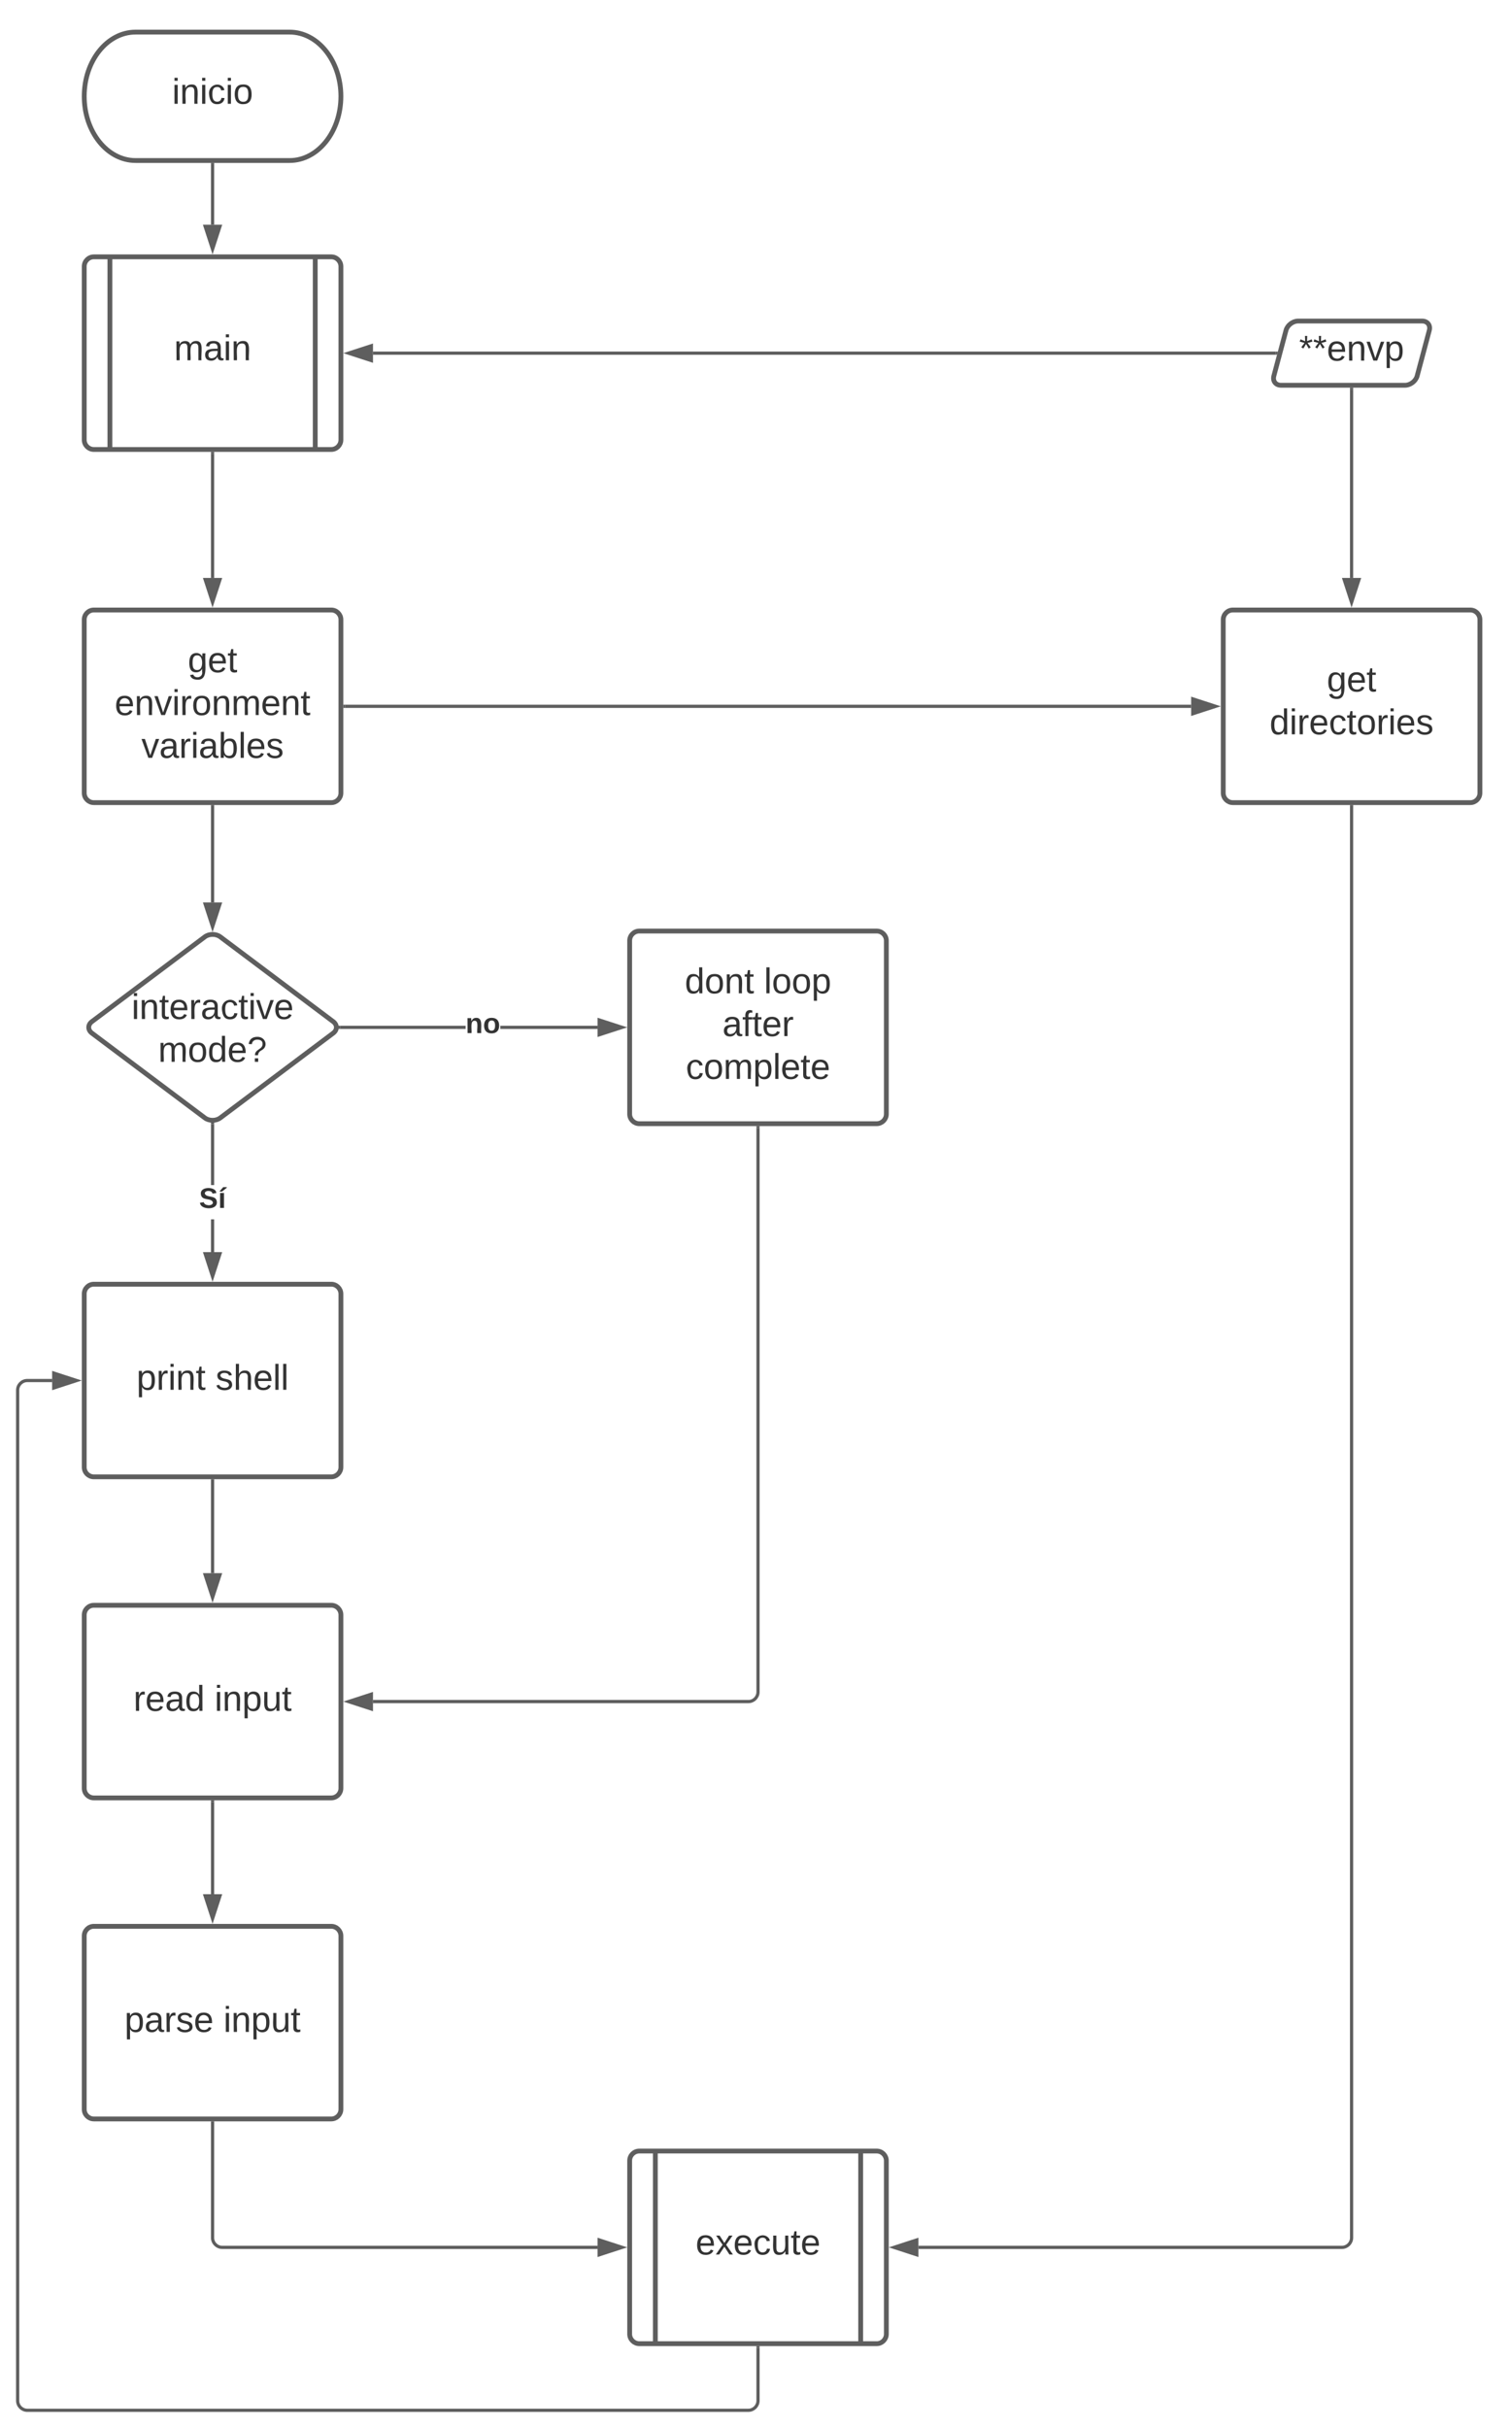 <svg xmlns="http://www.w3.org/2000/svg" xmlns:xlink="http://www.w3.org/1999/xlink" xmlns:lucid="lucid" width="942.5" height="1512.5"><g transform="translate(-287.5 -40)" lucid:page-tab-id="2-T3eLXtQC5o"><path d="M0 0h1870.87v2581.67H0z" fill="#fff"/><path d="M340 206c0-3.3 2.7-6 6-6h148c3.3 0 6 2.7 6 6v108c0 3.3-2.7 6-6 6H346c-3.3 0-6-2.7-6-6z" stroke="#5e5e5e" stroke-width="3" fill="#fff"/><path d="M356 200v120m128-120v120" stroke="#5e5e5e" stroke-width="3" fill="none"/><use xlink:href="#a" transform="matrix(1,0,0,1,365,205) translate(30.988 59.444)"/><path d="M1089.12 245.8c.85-3.2 4.23-5.8 7.55-5.8H1174c3.3 0 5.3 2.6 4.45 5.8l-7.57 28.4c-.85 3.2-4.23 5.8-7.55 5.8H1086c-3.3 0-5.3-2.6-4.45-5.8z" stroke="#5e5e5e" stroke-width="3" fill="#fff"/><use xlink:href="#b" transform="matrix(1,0,0,1,1085,245) translate(12.289 19.653)"/><path d="M1082.78 260H520" stroke="#5e5e5e" stroke-width="2" fill="none"/><path d="M1083.5 261h-.74v-2h1.3z" fill="#5e5e5e"/><path d="M504.74 260l14.26-4.64v9.28z" stroke="#5e5e5e" stroke-width="2" fill="#5e5e5e"/><path d="M468 60c17.67 0 32 17.9 32 40s-14.33 40-32 40h-96c-17.67 0-32-17.9-32-40s14.33-40 32-40z" stroke="#5e5e5e" stroke-width="3" fill="#fff"/><use xlink:href="#c" transform="matrix(1,0,0,1,345,65) translate(49.784 39.653)"/><path d="M420 142.5V180" stroke="#5e5e5e" stroke-width="2" fill="none"/><path d="M421 142.53h-2v-1.03h2z" fill="#5e5e5e"/><path d="M420 195.26L415.36 181h9.28z" stroke="#5e5e5e" stroke-width="2" fill="#5e5e5e"/><path d="M415.2 623.6c2.65-2 6.95-2 9.6 0l70.4 52.8c2.65 2 2.65 5.2 0 7.2l-70.4 52.8c-2.65 2-6.95 2-9.6 0l-70.4-52.8c-2.65-2-2.65-5.2 0-7.2z" stroke="#5e5e5e" stroke-width="3" fill="#fff"/><use xlink:href="#d" transform="matrix(1,0,0,1,345,625) translate(24.48 49.788)"/><use xlink:href="#e" transform="matrix(1,0,0,1,345,625) translate(41.085 76.454)"/><path d="M420 542.5v59.67" stroke="#5e5e5e" stroke-width="2" fill="none"/><path d="M421 542.53h-2v-1.03h2z" fill="#5e5e5e"/><path d="M420 617.43l-4.64-14.26h9.28z" stroke="#5e5e5e" stroke-width="2" fill="#5e5e5e"/><path d="M420 322.5V400" stroke="#5e5e5e" stroke-width="2" fill="none"/><path d="M421 322.53h-2v-1.03h2z" fill="#5e5e5e"/><path d="M420 415.26L415.36 401h9.28z" stroke="#5e5e5e" stroke-width="2" fill="#5e5e5e"/><path d="M1130 282.5V400" stroke="#5e5e5e" stroke-width="2" fill="none"/><path d="M1131 282.53h-2v-1.03h2z" fill="#5e5e5e"/><path d="M1130 415.26l-4.64-14.26h9.28z" stroke="#5e5e5e" stroke-width="2" fill="#5e5e5e"/><path d="M421 820h-2v-20.42h2zm0-41.75h-2v-37.92h2z" fill="#5e5e5e"/><path d="M421 739.35v1h-2v-1.04zM420 835.26L415.36 821h9.28z" fill="#5e5e5e"/><path d="M420 838.5l-6-18.5h12zm-3.26-16.5l3.26 10.03 3.26-10.03z" fill="#5e5e5e"/><use xlink:href="#f" transform="matrix(1,0,0,1,411.605,778.248) translate(0.005 14.222)"/><path d="M577.74 681H499.6v-2h78.14zm82.26 0h-60.63v-2H660z" fill="#5e5e5e"/><path d="M499.64 681h-1.1l.18-.4-.28-1.6h1.2zM675.26 680L661 684.64v-9.28z" fill="#5e5e5e"/><path d="M678.5 680l-18.5 6v-12zm-16.5 3.26l10.03-3.26-10.03-3.26z" fill="#5e5e5e"/><use xlink:href="#g" transform="matrix(1,0,0,1,577.741,669.333) translate(0.005 14.222)"/><path d="M680 626c0-3.3 2.7-6 6-6h148c3.3 0 6 2.7 6 6v108c0 3.3-2.7 6-6 6H686c-3.3 0-6-2.7-6-6z" stroke="#5e5e5e" stroke-width="3" fill="#fff"/><use xlink:href="#h" transform="matrix(1,0,0,1,692,632) translate(22.352 26.778)"/><use xlink:href="#i" transform="matrix(1,0,0,1,692,632) translate(71.735 26.778)"/><use xlink:href="#j" transform="matrix(1,0,0,1,692,632) translate(45.809 53.444)"/><use xlink:href="#k" transform="matrix(1,0,0,1,692,632) translate(23 80.111)"/><path d="M340 846c0-3.3 2.7-6 6-6h148c3.3 0 6 2.7 6 6v108c0 3.3-2.7 6-6 6H346c-3.3 0-6-2.7-6-6z" stroke="#5e5e5e" stroke-width="3" fill="#fff"/><use xlink:href="#l" transform="matrix(1,0,0,1,352,852) translate(20.593 53.778)"/><use xlink:href="#m" transform="matrix(1,0,0,1,352,852) translate(69.852 53.778)"/><path d="M420 962.5v57.5" stroke="#5e5e5e" stroke-width="2" fill="none"/><path d="M421 962.53h-2v-1.03h2z" fill="#5e5e5e"/><path d="M420 1035.26l-4.64-14.26h9.28z" stroke="#5e5e5e" stroke-width="2" fill="#5e5e5e"/><path d="M340 1046c0-3.3 2.7-6 6-6h148c3.3 0 6 2.7 6 6v108c0 3.3-2.7 6-6 6H346c-3.3 0-6-2.7-6-6z" stroke="#5e5e5e" stroke-width="3" fill="#fff"/><use xlink:href="#n" transform="matrix(1,0,0,1,352,1052) translate(18.679 53.778)"/><use xlink:href="#o" transform="matrix(1,0,0,1,352,1052) translate(69.235 53.778)"/><path d="M420 1162.5v57.5" stroke="#5e5e5e" stroke-width="2" fill="none"/><path d="M421 1162.53h-2v-1.03h2z" fill="#5e5e5e"/><path d="M420 1235.26l-4.64-14.26h9.28z" stroke="#5e5e5e" stroke-width="2" fill="#5e5e5e"/><path d="M340 1246c0-3.3 2.7-6 6-6h148c3.3 0 6 2.7 6 6v108c0 3.3-2.7 6-6 6H346c-3.3 0-6-2.7-6-6z" stroke="#5e5e5e" stroke-width="3" fill="#fff"/><use xlink:href="#p" transform="matrix(1,0,0,1,352,1252) translate(13.123 53.778)"/><use xlink:href="#o" transform="matrix(1,0,0,1,352,1252) translate(74.79 53.778)"/><path d="M340 426c0-3.3 2.7-6 6-6h148c3.3 0 6 2.7 6 6v108c0 3.3-2.7 6-6 6H346c-3.3 0-6-2.7-6-6z" stroke="#5e5e5e" stroke-width="3" fill="#fff"/><use xlink:href="#q" transform="matrix(1,0,0,1,352,432) translate(52.568 26.778)"/><use xlink:href="#r" transform="matrix(1,0,0,1,352,432) translate(6.981 53.444)"/><use xlink:href="#s" transform="matrix(1,0,0,1,352,432) translate(23.648 80.111)"/><path d="M502.5 480H1030" stroke="#5e5e5e" stroke-width="2" fill="none"/><path d="M502.53 481h-1.03v-2h1.03z" fill="#5e5e5e"/><path d="M1045.26 480l-14.26 4.64v-9.28z" stroke="#5e5e5e" stroke-width="2" fill="#5e5e5e"/><path d="M1050 426c0-3.3 2.7-6 6-6h148c3.3 0 6 2.7 6 6v108c0 3.3-2.7 6-6 6h-148c-3.3 0-6-2.7-6-6z" stroke="#5e5e5e" stroke-width="3" fill="#fff"/><use xlink:href="#q" transform="matrix(1,0,0,1,1062,432) translate(52.568 38.778)"/><use xlink:href="#t" transform="matrix(1,0,0,1,1062,432) translate(16.889 65.444)"/><path d="M1130 542.5V1434c0 3.3-2.7 6-6 6H860" stroke="#5e5e5e" stroke-width="2" fill="none"/><path d="M1131 542.53h-2v-1.03h2z" fill="#5e5e5e"/><path d="M844.74 1440l14.26-4.64v9.28z" stroke="#5e5e5e" stroke-width="2" fill="#5e5e5e"/><path d="M420 1362.5v71.5c0 3.3 2.7 6 6 6h234" stroke="#5e5e5e" stroke-width="2" fill="none"/><path d="M421 1362.53h-2v-1.03h2z" fill="#5e5e5e"/><path d="M675.26 1440l-14.26 4.64v-9.28z" stroke="#5e5e5e" stroke-width="2" fill="#5e5e5e"/><path d="M680 1386c0-3.3 2.7-6 6-6h148c3.3 0 6 2.7 6 6v108c0 3.3-2.7 6-6 6H686c-3.3 0-6-2.7-6-6z" stroke="#5e5e5e" stroke-width="3" fill="#fff"/><path d="M696 1380v120m128-120v120" stroke="#5e5e5e" stroke-width="3" fill="none"/><g><use xlink:href="#u" transform="matrix(1,0,0,1,705,1385) translate(16.111 59.444)"/></g><path d="M760 742.5V1094c0 3.3-2.7 6-6 6H520" stroke="#5e5e5e" stroke-width="2" fill="none"/><path d="M761 742.53h-2v-1.03h2z" fill="#5e5e5e"/><path d="M504.74 1100l14.26-4.64v9.28z" stroke="#5e5e5e" stroke-width="2" fill="#5e5e5e"/><path d="M760 1502.5v33c0 3.3-2.7 6-6 6H304.5c-3.3 0-6-2.7-6-6V906c0-3.3 2.7-6 6-6H320" stroke="#5e5e5e" stroke-width="2" fill="none"/><path d="M761 1502.53h-2v-1.03h2z" fill="#5e5e5e"/><path d="M335.26 900L321 904.64v-9.28z" stroke="#5e5e5e" stroke-width="2" fill="#5e5e5e"/><defs><path fill="#333" d="M210-169c-67 3-38 105-44 169h-31v-121c0-29-5-50-35-48C34-165 62-65 56 0H25l-1-190h30c1 10-1 24 2 32 10-44 99-50 107 0 11-21 27-35 58-36 85-2 47 119 55 194h-31v-121c0-29-5-49-35-48" id="v"/><path fill="#333" d="M141-36C126-15 110 5 73 4 37 3 15-17 15-53c-1-64 63-63 125-63 3-35-9-54-41-54-24 1-41 7-42 31l-33-3c5-37 33-52 76-52 45 0 72 20 72 64v82c-1 20 7 32 28 27v20c-31 9-61-2-59-35zM48-53c0 20 12 33 32 33 41-3 63-29 60-74-43 2-92-5-92 41" id="w"/><path fill="#333" d="M24-231v-30h32v30H24zM24 0v-190h32V0H24" id="x"/><path fill="#333" d="M117-194c89-4 53 116 60 194h-32v-121c0-31-8-49-39-48C34-167 62-67 57 0H25l-1-190h30c1 10-1 24 2 32 11-22 29-35 61-36" id="y"/><g id="a"><use transform="matrix(0.062,0,0,0.062,0,0)" xlink:href="#v"/><use transform="matrix(0.062,0,0,0.062,18.457,0)" xlink:href="#w"/><use transform="matrix(0.062,0,0,0.062,30.802,0)" xlink:href="#x"/><use transform="matrix(0.062,0,0,0.062,35.679,0)" xlink:href="#y"/></g><path fill="#333" d="M80-196l47-18 7 23-49 13 32 44-20 13-27-46-27 45-21-12 33-44-49-13 8-23 47 19-2-53h23" id="z"/><path fill="#333" d="M100-194c63 0 86 42 84 106H49c0 40 14 67 53 68 26 1 43-12 49-29l28 8c-11 28-37 45-77 45C44 4 14-33 15-96c1-61 26-98 85-98zm52 81c6-60-76-77-97-28-3 7-6 17-6 28h103" id="A"/><path fill="#333" d="M108 0H70L1-190h34L89-25l56-165h34" id="B"/><path fill="#333" d="M115-194c55 1 70 41 70 98S169 2 115 4C84 4 66-9 55-30l1 105H24l-1-265h31l2 30c10-21 28-34 59-34zm-8 174c40 0 45-34 45-75s-6-73-45-74c-42 0-51 32-51 76 0 43 10 73 51 73" id="C"/><g id="b"><use transform="matrix(0.062,0,0,0.062,0,0)" xlink:href="#z"/><use transform="matrix(0.062,0,0,0.062,8.642,0)" xlink:href="#z"/><use transform="matrix(0.062,0,0,0.062,17.284,0)" xlink:href="#A"/><use transform="matrix(0.062,0,0,0.062,29.63,0)" xlink:href="#y"/><use transform="matrix(0.062,0,0,0.062,41.975,0)" xlink:href="#B"/><use transform="matrix(0.062,0,0,0.062,53.086,0)" xlink:href="#C"/></g><path fill="#333" d="M96-169c-40 0-48 33-48 73s9 75 48 75c24 0 41-14 43-38l32 2c-6 37-31 61-74 61-59 0-76-41-82-99-10-93 101-131 147-64 4 7 5 14 7 22l-32 3c-4-21-16-35-41-35" id="D"/><path fill="#333" d="M100-194c62-1 85 37 85 99 1 63-27 99-86 99S16-35 15-95c0-66 28-99 85-99zM99-20c44 1 53-31 53-75 0-43-8-75-51-75s-53 32-53 75 10 74 51 75" id="E"/><g id="c"><use transform="matrix(0.062,0,0,0.062,0,0)" xlink:href="#x"/><use transform="matrix(0.062,0,0,0.062,4.877,0)" xlink:href="#y"/><use transform="matrix(0.062,0,0,0.062,17.222,0)" xlink:href="#x"/><use transform="matrix(0.062,0,0,0.062,22.099,0)" xlink:href="#D"/><use transform="matrix(0.062,0,0,0.062,33.21,0)" xlink:href="#x"/><use transform="matrix(0.062,0,0,0.062,38.086,0)" xlink:href="#E"/></g><path fill="#333" d="M59-47c-2 24 18 29 38 22v24C64 9 27 4 27-40v-127H5v-23h24l9-43h21v43h35v23H59v120" id="F"/><path fill="#333" d="M114-163C36-179 61-72 57 0H25l-1-190h30c1 12-1 29 2 39 6-27 23-49 58-41v29" id="G"/><g id="d"><use transform="matrix(0.062,0,0,0.062,0,0)" xlink:href="#x"/><use transform="matrix(0.062,0,0,0.062,4.877,0)" xlink:href="#y"/><use transform="matrix(0.062,0,0,0.062,17.222,0)" xlink:href="#F"/><use transform="matrix(0.062,0,0,0.062,23.395,0)" xlink:href="#A"/><use transform="matrix(0.062,0,0,0.062,35.741,0)" xlink:href="#G"/><use transform="matrix(0.062,0,0,0.062,43.086,0)" xlink:href="#w"/><use transform="matrix(0.062,0,0,0.062,55.432,0)" xlink:href="#D"/><use transform="matrix(0.062,0,0,0.062,66.543,0)" xlink:href="#F"/><use transform="matrix(0.062,0,0,0.062,72.716,0)" xlink:href="#x"/><use transform="matrix(0.062,0,0,0.062,77.593,0)" xlink:href="#B"/><use transform="matrix(0.062,0,0,0.062,88.704,0)" xlink:href="#A"/></g><path fill="#333" d="M85-194c31 0 48 13 60 33l-1-100h32l1 261h-30c-2-10 0-23-3-31C134-8 116 4 85 4 32 4 16-35 15-94c0-66 23-100 70-100zm9 24c-40 0-46 34-46 75 0 40 6 74 45 74 42 0 51-32 51-76 0-42-9-74-50-73" id="H"/><path fill="#333" d="M103-251c84 0 111 97 45 133-19 10-37 24-39 52H78c0-63 77-55 77-114 0-30-21-42-52-43-32 0-53 17-56 46l-32-2c7-45 34-72 88-72zM77 0v-35h34V0H77" id="I"/><g id="e"><use transform="matrix(0.062,0,0,0.062,0,0)" xlink:href="#v"/><use transform="matrix(0.062,0,0,0.062,18.457,0)" xlink:href="#E"/><use transform="matrix(0.062,0,0,0.062,30.802,0)" xlink:href="#H"/><use transform="matrix(0.062,0,0,0.062,43.148,0)" xlink:href="#A"/><use transform="matrix(0.062,0,0,0.062,55.494,0)" xlink:href="#I"/></g><path fill="#333" d="M169-182c-1-43-94-46-97-3 18 66 151 10 154 114 3 95-165 93-204 36-6-8-10-19-12-30l50-8c3 46 112 56 116 5-17-69-150-10-154-114-4-87 153-88 188-35 5 8 8 18 10 28" id="J"/><path fill="#333" d="M25 0v-190h50V0H25zm-5-208v-5l45-51h45v8l-60 48H20" id="K"/><g id="f"><use transform="matrix(0.049,0,0,0.049,0,0)" xlink:href="#J"/><use transform="matrix(0.049,0,0,0.049,11.852,0)" xlink:href="#K"/></g><path fill="#333" d="M135-194c87-1 58 113 63 194h-50c-7-57 23-157-34-157-59 0-34 97-39 157H25l-1-190h47c2 12-1 28 3 38 12-26 28-41 61-42" id="L"/><path fill="#333" d="M110-194c64 0 96 36 96 99 0 64-35 99-97 99-61 0-95-36-95-99 0-62 34-99 96-99zm-1 164c35 0 45-28 45-65 0-40-10-65-43-65-34 0-45 26-45 65 0 36 10 65 43 65" id="M"/><g id="g"><use transform="matrix(0.049,0,0,0.049,0,0)" xlink:href="#L"/><use transform="matrix(0.049,0,0,0.049,10.815,0)" xlink:href="#M"/></g><g id="h"><use transform="matrix(0.062,0,0,0.062,0,0)" xlink:href="#H"/><use transform="matrix(0.062,0,0,0.062,12.346,0)" xlink:href="#E"/><use transform="matrix(0.062,0,0,0.062,24.691,0)" xlink:href="#y"/><use transform="matrix(0.062,0,0,0.062,37.037,0)" xlink:href="#F"/></g><path fill="#333" d="M24 0v-261h32V0H24" id="N"/><g id="i"><use transform="matrix(0.062,0,0,0.062,0,0)" xlink:href="#N"/><use transform="matrix(0.062,0,0,0.062,4.877,0)" xlink:href="#E"/><use transform="matrix(0.062,0,0,0.062,17.222,0)" xlink:href="#E"/><use transform="matrix(0.062,0,0,0.062,29.568,0)" xlink:href="#C"/></g><path fill="#333" d="M101-234c-31-9-42 10-38 44h38v23H63V0H32v-167H5v-23h27c-7-52 17-82 69-68v24" id="O"/><g id="j"><use transform="matrix(0.062,0,0,0.062,0,0)" xlink:href="#w"/><use transform="matrix(0.062,0,0,0.062,12.346,0)" xlink:href="#O"/><use transform="matrix(0.062,0,0,0.062,18.519,0)" xlink:href="#F"/><use transform="matrix(0.062,0,0,0.062,24.691,0)" xlink:href="#A"/><use transform="matrix(0.062,0,0,0.062,37.037,0)" xlink:href="#G"/></g><g id="k"><use transform="matrix(0.062,0,0,0.062,0,0)" xlink:href="#D"/><use transform="matrix(0.062,0,0,0.062,11.111,0)" xlink:href="#E"/><use transform="matrix(0.062,0,0,0.062,23.457,0)" xlink:href="#v"/><use transform="matrix(0.062,0,0,0.062,41.914,0)" xlink:href="#C"/><use transform="matrix(0.062,0,0,0.062,54.259,0)" xlink:href="#N"/><use transform="matrix(0.062,0,0,0.062,59.136,0)" xlink:href="#A"/><use transform="matrix(0.062,0,0,0.062,71.481,0)" xlink:href="#F"/><use transform="matrix(0.062,0,0,0.062,77.654,0)" xlink:href="#A"/></g><g id="l"><use transform="matrix(0.062,0,0,0.062,0,0)" xlink:href="#C"/><use transform="matrix(0.062,0,0,0.062,12.346,0)" xlink:href="#G"/><use transform="matrix(0.062,0,0,0.062,19.691,0)" xlink:href="#x"/><use transform="matrix(0.062,0,0,0.062,24.568,0)" xlink:href="#y"/><use transform="matrix(0.062,0,0,0.062,36.914,0)" xlink:href="#F"/></g><path fill="#333" d="M135-143c-3-34-86-38-87 0 15 53 115 12 119 90S17 21 10-45l28-5c4 36 97 45 98 0-10-56-113-15-118-90-4-57 82-63 122-42 12 7 21 19 24 35" id="P"/><path fill="#333" d="M106-169C34-169 62-67 57 0H25v-261h32l-1 103c12-21 28-36 61-36 89 0 53 116 60 194h-32v-121c2-32-8-49-39-48" id="Q"/><g id="m"><use transform="matrix(0.062,0,0,0.062,0,0)" xlink:href="#P"/><use transform="matrix(0.062,0,0,0.062,11.111,0)" xlink:href="#Q"/><use transform="matrix(0.062,0,0,0.062,23.457,0)" xlink:href="#A"/><use transform="matrix(0.062,0,0,0.062,35.802,0)" xlink:href="#N"/><use transform="matrix(0.062,0,0,0.062,40.679,0)" xlink:href="#N"/></g><g id="n"><use transform="matrix(0.062,0,0,0.062,0,0)" xlink:href="#G"/><use transform="matrix(0.062,0,0,0.062,7.346,0)" xlink:href="#A"/><use transform="matrix(0.062,0,0,0.062,19.691,0)" xlink:href="#w"/><use transform="matrix(0.062,0,0,0.062,32.037,0)" xlink:href="#H"/></g><path fill="#333" d="M84 4C-5 8 30-112 23-190h32v120c0 31 7 50 39 49 72-2 45-101 50-169h31l1 190h-30c-1-10 1-25-2-33-11 22-28 36-60 37" id="R"/><g id="o"><use transform="matrix(0.062,0,0,0.062,0,0)" xlink:href="#x"/><use transform="matrix(0.062,0,0,0.062,4.877,0)" xlink:href="#y"/><use transform="matrix(0.062,0,0,0.062,17.222,0)" xlink:href="#C"/><use transform="matrix(0.062,0,0,0.062,29.568,0)" xlink:href="#R"/><use transform="matrix(0.062,0,0,0.062,41.914,0)" xlink:href="#F"/></g><g id="p"><use transform="matrix(0.062,0,0,0.062,0,0)" xlink:href="#C"/><use transform="matrix(0.062,0,0,0.062,12.346,0)" xlink:href="#w"/><use transform="matrix(0.062,0,0,0.062,24.691,0)" xlink:href="#G"/><use transform="matrix(0.062,0,0,0.062,32.037,0)" xlink:href="#P"/><use transform="matrix(0.062,0,0,0.062,43.148,0)" xlink:href="#A"/></g><path fill="#333" d="M177-190C167-65 218 103 67 71c-23-6-38-20-44-43l32-5c15 47 100 32 89-28v-30C133-14 115 1 83 1 29 1 15-40 15-95c0-56 16-97 71-98 29-1 48 16 59 35 1-10 0-23 2-32h30zM94-22c36 0 50-32 50-73 0-42-14-75-50-75-39 0-46 34-46 75s6 73 46 73" id="S"/><g id="q"><use transform="matrix(0.062,0,0,0.062,0,0)" xlink:href="#S"/><use transform="matrix(0.062,0,0,0.062,12.346,0)" xlink:href="#A"/><use transform="matrix(0.062,0,0,0.062,24.691,0)" xlink:href="#F"/></g><g id="r"><use transform="matrix(0.062,0,0,0.062,0,0)" xlink:href="#A"/><use transform="matrix(0.062,0,0,0.062,12.346,0)" xlink:href="#y"/><use transform="matrix(0.062,0,0,0.062,24.691,0)" xlink:href="#B"/><use transform="matrix(0.062,0,0,0.062,35.802,0)" xlink:href="#x"/><use transform="matrix(0.062,0,0,0.062,40.679,0)" xlink:href="#G"/><use transform="matrix(0.062,0,0,0.062,48.025,0)" xlink:href="#E"/><use transform="matrix(0.062,0,0,0.062,60.37,0)" xlink:href="#y"/><use transform="matrix(0.062,0,0,0.062,72.716,0)" xlink:href="#v"/><use transform="matrix(0.062,0,0,0.062,91.173,0)" xlink:href="#A"/><use transform="matrix(0.062,0,0,0.062,103.519,0)" xlink:href="#y"/><use transform="matrix(0.062,0,0,0.062,115.864,0)" xlink:href="#F"/></g><path fill="#333" d="M115-194c53 0 69 39 70 98 0 66-23 100-70 100C84 3 66-7 56-30L54 0H23l1-261h32v101c10-23 28-34 59-34zm-8 174c40 0 45-34 45-75 0-40-5-75-45-74-42 0-51 32-51 76 0 43 10 73 51 73" id="T"/><g id="s"><use transform="matrix(0.062,0,0,0.062,0,0)" xlink:href="#B"/><use transform="matrix(0.062,0,0,0.062,11.111,0)" xlink:href="#w"/><use transform="matrix(0.062,0,0,0.062,23.457,0)" xlink:href="#G"/><use transform="matrix(0.062,0,0,0.062,30.802,0)" xlink:href="#x"/><use transform="matrix(0.062,0,0,0.062,35.679,0)" xlink:href="#w"/><use transform="matrix(0.062,0,0,0.062,48.025,0)" xlink:href="#T"/><use transform="matrix(0.062,0,0,0.062,60.37,0)" xlink:href="#N"/><use transform="matrix(0.062,0,0,0.062,65.247,0)" xlink:href="#A"/><use transform="matrix(0.062,0,0,0.062,77.593,0)" xlink:href="#P"/></g><g id="t"><use transform="matrix(0.062,0,0,0.062,0,0)" xlink:href="#H"/><use transform="matrix(0.062,0,0,0.062,12.346,0)" xlink:href="#x"/><use transform="matrix(0.062,0,0,0.062,17.222,0)" xlink:href="#G"/><use transform="matrix(0.062,0,0,0.062,24.568,0)" xlink:href="#A"/><use transform="matrix(0.062,0,0,0.062,36.914,0)" xlink:href="#D"/><use transform="matrix(0.062,0,0,0.062,48.025,0)" xlink:href="#F"/><use transform="matrix(0.062,0,0,0.062,54.198,0)" xlink:href="#E"/><use transform="matrix(0.062,0,0,0.062,66.543,0)" xlink:href="#G"/><use transform="matrix(0.062,0,0,0.062,73.889,0)" xlink:href="#x"/><use transform="matrix(0.062,0,0,0.062,78.765,0)" xlink:href="#A"/><use transform="matrix(0.062,0,0,0.062,91.111,0)" xlink:href="#P"/></g><path fill="#333" d="M141 0L90-78 38 0H4l68-98-65-92h35l48 74 47-74h35l-64 92 68 98h-35" id="U"/><g id="u"><use transform="matrix(0.062,0,0,0.062,0,0)" xlink:href="#A"/><use transform="matrix(0.062,0,0,0.062,12.346,0)" xlink:href="#U"/><use transform="matrix(0.062,0,0,0.062,23.457,0)" xlink:href="#A"/><use transform="matrix(0.062,0,0,0.062,35.802,0)" xlink:href="#D"/><use transform="matrix(0.062,0,0,0.062,46.914,0)" xlink:href="#R"/><use transform="matrix(0.062,0,0,0.062,59.259,0)" xlink:href="#F"/><use transform="matrix(0.062,0,0,0.062,65.432,0)" xlink:href="#A"/></g></defs></g></svg>